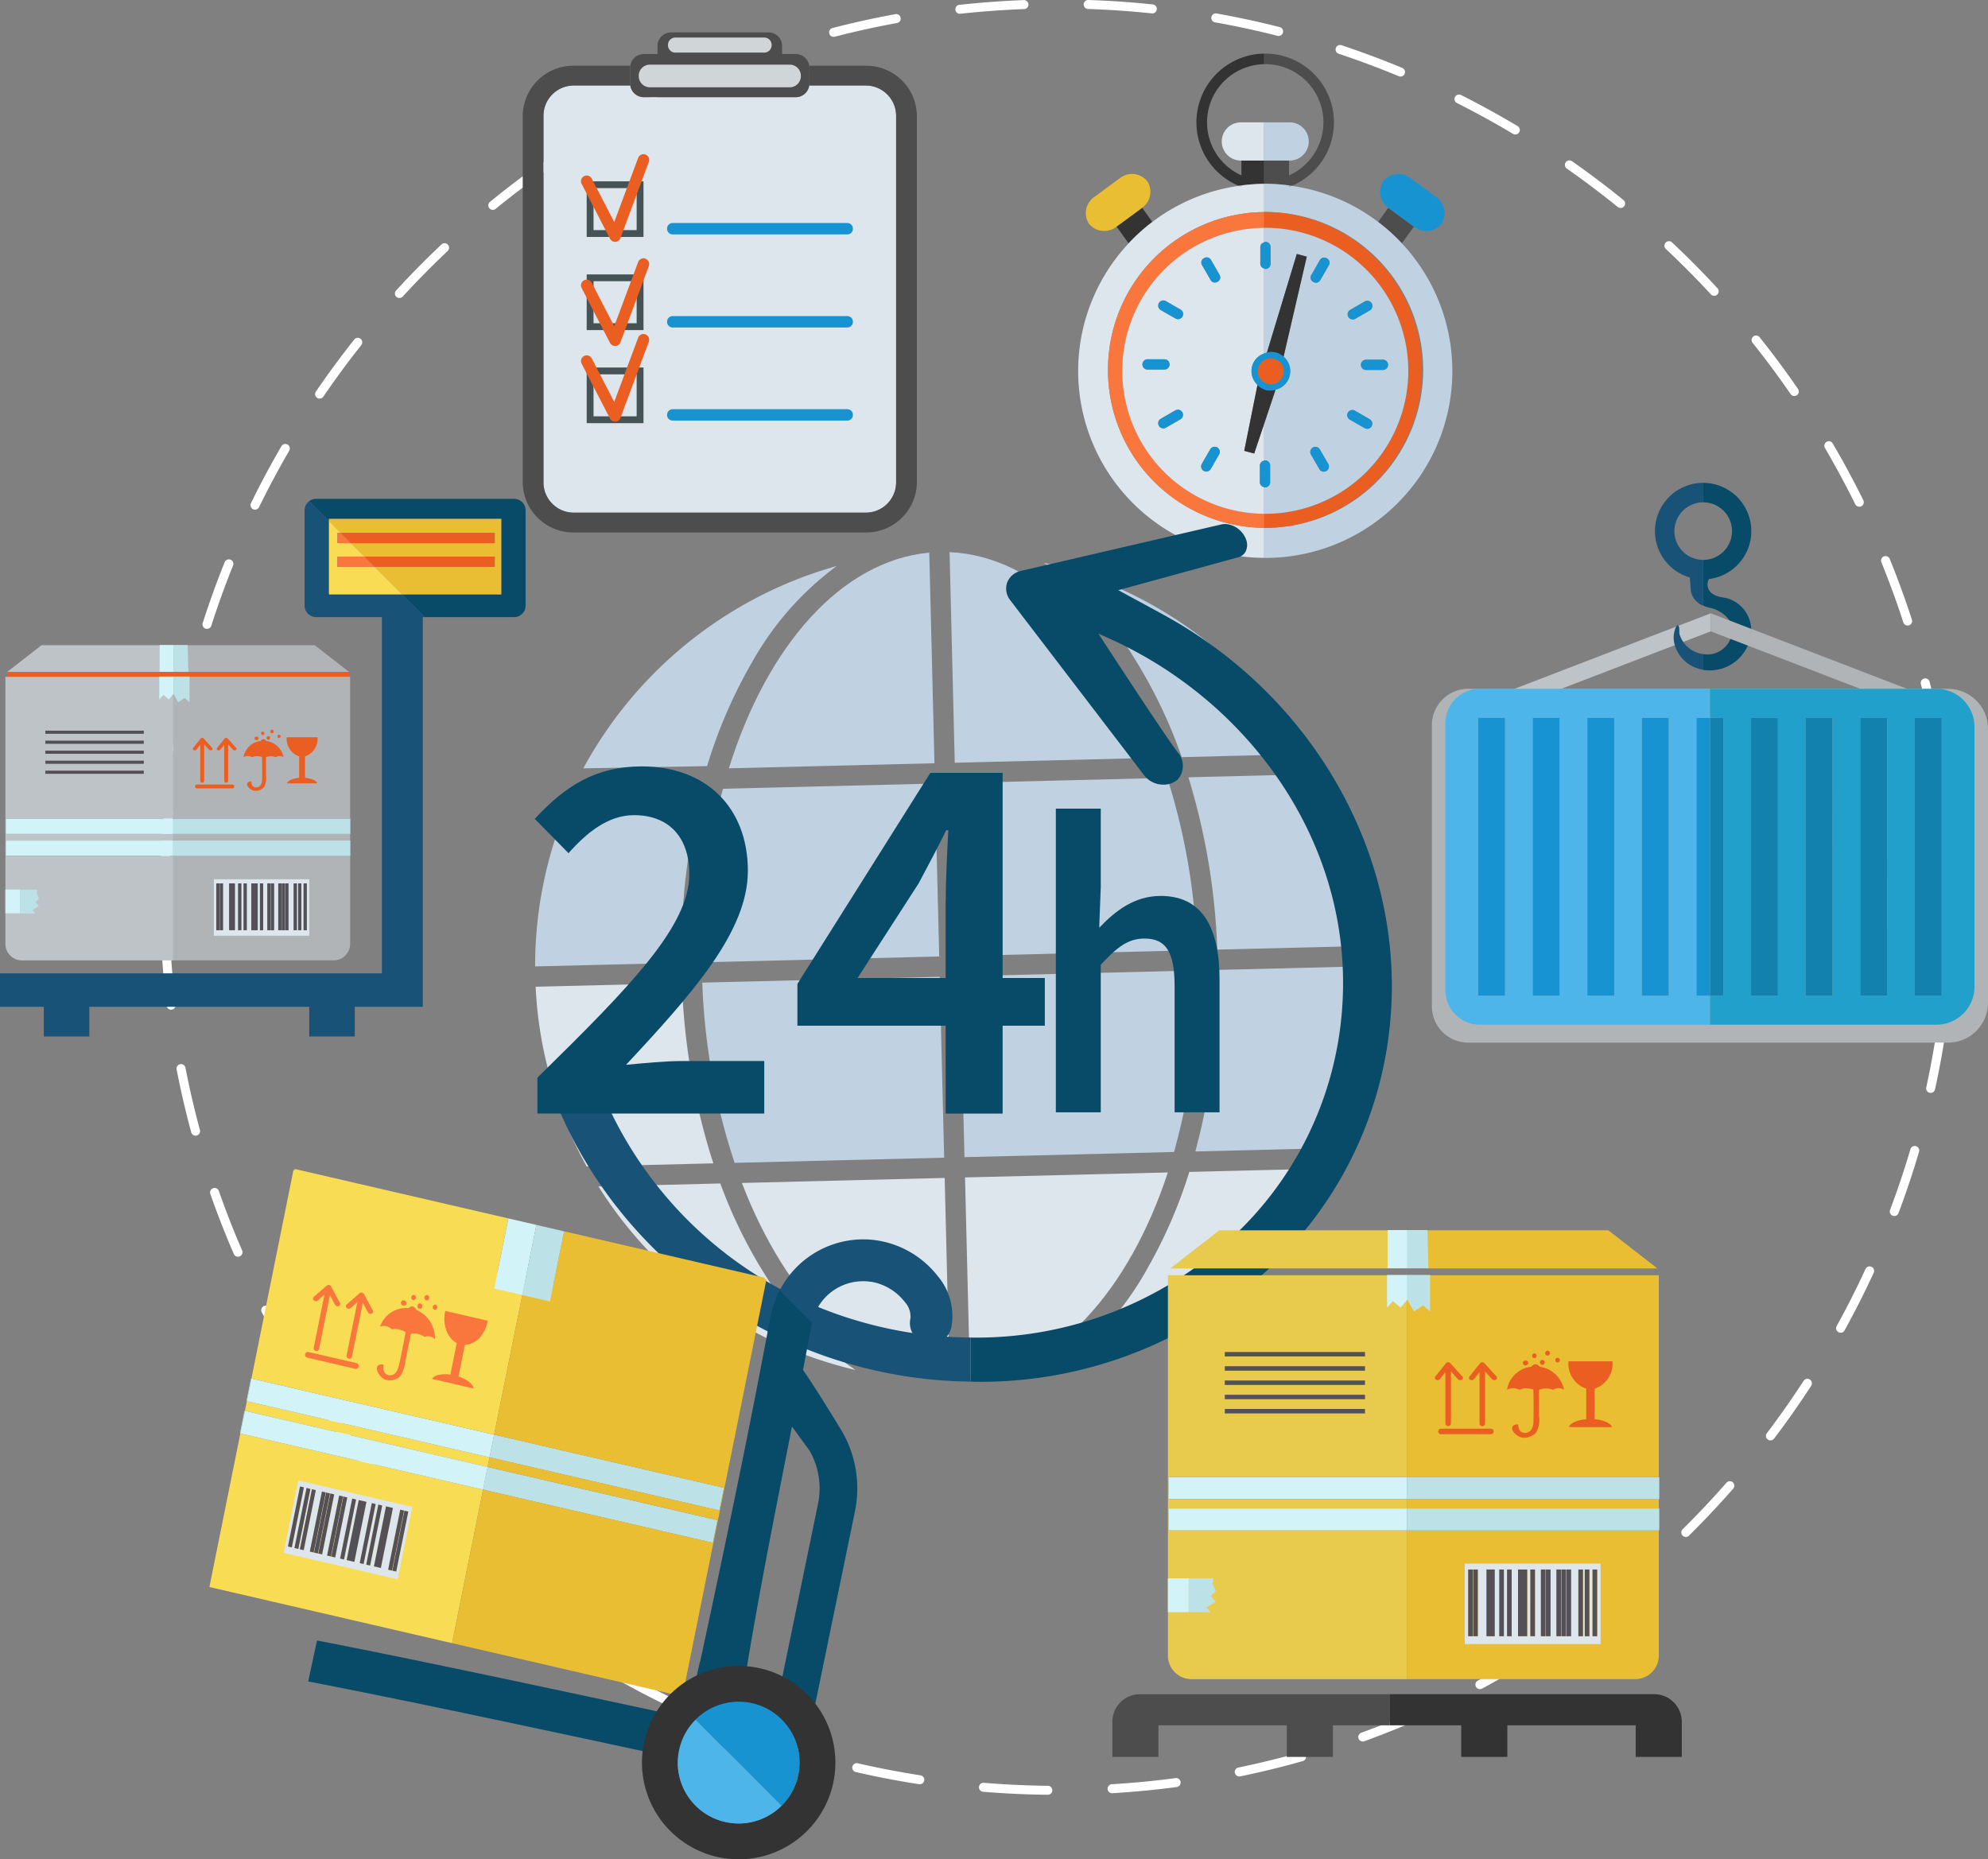 <svg id="Grupo_237818" data-name="Grupo 237818" xmlns="http://www.w3.org/2000/svg" xmlns:xlink="http://www.w3.org/1999/xlink" width="210" height="196.415" viewBox="0 0 210 196.415">
  <rect x="0" y="0" width="210" height="196.415" fill="#808080" stroke="none"/>
  <defs>
    <clipPath id="clip-path">
      <rect id="Rectángulo_34208" data-name="Rectángulo 34208" width="210" height="196.415" fill="none"/>
    </clipPath>
  </defs>
  <g id="Grupo_237817" data-name="Grupo 237817" clip-path="url(#clip-path)">
    <path id="Trazado_147219" data-name="Trazado 147219" d="M106.5,189.606H106.5c-2.268-.024-4.559-.13-6.811-.316a.475.475,0,1,1,.078-.946c2.229.183,4.5.289,6.742.315a.474.474,0,0,1,0,.948m6.783-.165a.475.475,0,0,1-.028-.949c2.247-.135,4.509-.352,6.72-.644a.475.475,0,1,1,.125.941c-2.234.3-4.518.515-6.788.652Zm-20.3-.949a.469.469,0,0,1-.074,0c-2.238-.348-4.492-.78-6.7-1.289a.476.476,0,0,1-.357-.569.483.483,0,0,1,.571-.356c2.182.5,4.412.932,6.629,1.276a.474.474,0,0,1-.072.942m33.74-.827a.475.475,0,0,1-.094-.94c2.185-.45,4.391-.989,6.556-1.6a.476.476,0,0,1,.259.916c-2.187.619-4.416,1.163-6.623,1.618a.6.6,0,0,1-.1.008m-46.956-2.214a.46.46,0,0,1-.139-.02c-2.174-.67-4.344-1.424-6.45-2.246a.476.476,0,0,1,.345-.887c2.084.812,4.232,1.56,6.385,2.223a.475.475,0,0,1-.141.929m60.005-1.48a.475.475,0,0,1-.162-.921c2.1-.761,4.2-1.613,6.25-2.527a.475.475,0,0,1,.388.867c-2.068.925-4.193,1.785-6.314,2.555a.493.493,0,0,1-.162.027m-72.657-3.443a.488.488,0,0,1-.2-.046c-2.044-.972-4.08-2.032-6.054-3.15a.476.476,0,0,1,.469-.828c1.954,1.107,3.97,2.157,5.994,3.119a.476.476,0,0,1-.2.905m85.026-2.088a.476.476,0,0,1-.226-.895c1.976-1.061,3.936-2.207,5.824-3.4a.476.476,0,1,1,.51.8c-1.909,1.209-3.888,2.367-5.885,3.44a.467.467,0,0,1-.223.056m-96.832-4.606a.476.476,0,0,1-.264-.08c-1.887-1.258-3.75-2.6-5.538-3.985a.475.475,0,1,1,.583-.75c1.768,1.371,3.614,2.7,5.483,3.944a.476.476,0,0,1-.264.871M163.6,171.186a.474.474,0,0,1-.284-.855c1.8-1.331,3.579-2.746,5.283-4.205a.474.474,0,1,1,.617.721c-1.72,1.475-3.515,2.9-5.335,4.247a.463.463,0,0,1-.281.092m-119-5.661a.477.477,0,0,1-.317-.121c-1.679-1.509-3.333-3.1-4.911-4.732a.476.476,0,0,1,.684-.662c1.562,1.615,3.2,3.194,4.863,4.685a.476.476,0,0,1-.319.83m129.3-3.156a.475.475,0,0,1-.334-.812c1.593-1.573,3.15-3.227,4.63-4.916a.475.475,0,1,1,.715.626c-1.5,1.706-3.069,3.377-4.678,4.966a.469.469,0,0,1-.333.137m-138.73-6.6a.473.473,0,0,1-.364-.17c-1.459-1.741-2.867-3.553-4.185-5.382a.475.475,0,1,1,.77-.556c1.306,1.812,2.7,3.6,4.144,5.329a.474.474,0,0,1-.06.669.463.463,0,0,1-.305.11m147.672-3.6a.474.474,0,0,1-.378-.761c1.355-1.792,2.663-3.652,3.881-5.528a.475.475,0,0,1,.8.518c-1.233,1.9-2.551,3.774-3.921,5.584a.474.474,0,0,1-.38.187m-155.6-7.389a.474.474,0,0,1-.4-.226c-1.192-1.929-2.327-3.921-3.37-5.923a.474.474,0,0,1,.2-.641.479.479,0,0,1,.641.2c1.034,1.98,2.157,3.954,3.337,5.864a.474.474,0,0,1-.4.723m163-3.987a.473.473,0,0,1-.415-.7c1.087-1.972,2.113-4,3.049-6.03a.475.475,0,1,1,.863.4c-.945,2.049-1.982,4.1-3.079,6.09a.471.471,0,0,1-.417.246M20.961,132.764a.475.475,0,0,1-.437-.285c-.9-2.076-1.735-4.21-2.482-6.345a.475.475,0,0,1,.9-.312c.739,2.11,1.566,4.224,2.457,6.277a.476.476,0,0,1-.247.627.47.47,0,0,1-.188.038m174.96-4.3a.49.49,0,0,1-.167-.031.475.475,0,0,1-.279-.612c.791-2.105,1.513-4.259,2.146-6.4a.475.475,0,1,1,.911.268c-.638,2.165-1.368,4.342-2.166,6.467a.475.475,0,0,1-.445.309M16.481,119.973a.476.476,0,0,1-.459-.349c-.591-2.185-1.11-4.417-1.542-6.643a.474.474,0,0,1,.376-.556.482.482,0,0,1,.557.376c.429,2.2.942,4.412,1.528,6.574a.478.478,0,0,1-.336.584.49.49,0,0,1-.123.015m183.279-4.516a.445.445,0,0,1-.1-.011.474.474,0,0,1-.362-.565c.478-2.191.881-4.427,1.2-6.643a.475.475,0,1,1,.941.135c-.323,2.239-.73,4.5-1.213,6.711a.475.475,0,0,1-.463.373M13.893,106.662a.474.474,0,0,1-.471-.417c-.269-2.245-.463-4.529-.573-6.795a.475.475,0,1,1,.949-.045c.11,2.243.3,4.506.568,6.726a.475.475,0,0,1-.414.528.441.441,0,0,1-.058,0m187.8-4.628h-.035a.475.475,0,0,1-.441-.507c.159-2.23.239-4.5.239-6.746a.476.476,0,0,1,.952,0c0,2.268-.082,4.561-.243,6.813a.474.474,0,0,1-.473.441M13.234,93.117h-.011a.475.475,0,0,1-.465-.484c.05-2.267.183-4.558.393-6.807a.479.479,0,0,1,.518-.429.473.473,0,0,1,.429.516c-.208,2.227-.338,4.494-.389,6.739a.474.474,0,0,1-.475.465m188.66-.368a.477.477,0,0,1-.475-.463c-.058-2.247-.2-4.514-.415-6.738a.479.479,0,0,1,.427-.52.474.474,0,0,1,.519.429c.219,2.245.36,4.534.419,6.8a.475.475,0,0,1-.462.488ZM14.5,79.616a.535.535,0,0,1-.08-.005.476.476,0,0,1-.39-.547c.372-2.234.831-4.482,1.363-6.681a.475.475,0,1,1,.924.223c-.527,2.178-.982,4.4-1.35,6.613a.475.475,0,0,1-.467.4m186.075-.361a.475.475,0,0,1-.469-.4c-.378-2.213-.842-4.437-1.376-6.609a.476.476,0,0,1,.924-.228c.54,2.2,1.007,4.443,1.391,6.678a.477.477,0,0,1-.389.548.425.425,0,0,1-.081.007M17.691,66.435a.455.455,0,0,1-.145-.021.475.475,0,0,1-.308-.6c.69-2.154,1.471-4.317,2.318-6.424a.482.482,0,0,1,.619-.264.476.476,0,0,1,.264.619c-.84,2.087-1.611,4.226-2.295,6.358a.474.474,0,0,1-.453.329m179.641-.349a.475.475,0,0,1-.451-.327c-.692-2.132-1.471-4.265-2.316-6.343a.475.475,0,1,1,.88-.357c.855,2.1,1.642,4.254,2.34,6.406a.473.473,0,0,1-.453.621M22.759,53.841a.463.463,0,0,1-.207-.048.474.474,0,0,1-.219-.636c.993-2.03,2.076-4.055,3.219-6.019a.475.475,0,1,1,.822.478c-1.131,1.946-2.2,3.95-3.186,5.96a.477.477,0,0,1-.429.265m169.467-.309a.475.475,0,0,1-.427-.264c-.99-2.008-2.068-4-3.2-5.94a.474.474,0,1,1,.819-.479c1.147,1.953,2.234,3.971,3.235,6a.476.476,0,0,1-.425.686M29.587,42.111a.473.473,0,0,1-.393-.741c1.276-1.87,2.637-3.718,4.047-5.5a.475.475,0,1,1,.745.591c-1.4,1.76-2.744,3.589-4.006,5.439a.473.473,0,0,1-.393.206m155.778-.269a.48.48,0,0,1-.393-.206c-1.265-1.842-2.618-3.666-4.021-5.421a.475.475,0,0,1,.742-.593c1.416,1.773,2.783,3.616,4.063,5.477a.474.474,0,0,1-.123.66.467.467,0,0,1-.268.084M38.02,31.484a.474.474,0,0,1-.35-.8c1.53-1.67,3.14-3.305,4.788-4.858a.475.475,0,0,1,.652.692c-1.63,1.538-3.224,3.156-4.739,4.808a.474.474,0,0,1-.35.154M176.9,31.249a.47.47,0,0,1-.35-.154c-1.52-1.645-3.119-3.257-4.756-4.793a.475.475,0,0,1,.652-.692c1.651,1.55,3.268,3.178,4.8,4.841a.476.476,0,0,1-.349.8M47.879,22.172a.475.475,0,0,1-.3-.843c1.741-1.424,3.568-2.811,5.429-4.125a.475.475,0,1,1,.547.778c-1.841,1.3-3.65,2.673-5.373,4.083a.479.479,0,0,1-.3.108m119.13-.206a.473.473,0,0,1-.3-.1c-1.739-1.412-3.553-2.779-5.393-4.067a.476.476,0,0,1,.546-.779c1.858,1.3,3.69,2.683,5.447,4.109a.473.473,0,0,1-.3.842m-108.048-7.6a.475.475,0,0,1-.246-.881c1.931-1.163,3.937-2.275,5.961-3.3a.474.474,0,1,1,.43.844c-2,1.021-3.989,2.122-5.9,3.273a.473.473,0,0,1-.246.068m96.929-.171a.48.48,0,0,1-.244-.066c-1.929-1.152-3.921-2.247-5.92-3.253a.474.474,0,0,1-.211-.637.479.479,0,0,1,.637-.212c2.022,1.017,4.032,2.122,5.982,3.286a.475.475,0,0,1,.163.652.47.47,0,0,1-.407.231M71.043,8.227a.475.475,0,0,1-.185-.913c2.089-.879,4.233-1.688,6.37-2.41a.476.476,0,0,1,.3.9c-2.116.714-4.237,1.517-6.3,2.387a.506.506,0,0,1-.184.036m72.724-.139a.44.44,0,0,1-.182-.036c-2.076-.861-4.206-1.658-6.331-2.367a.475.475,0,1,1,.3-.9c2.146.715,4.3,1.52,6.394,2.391a.475.475,0,0,1-.182.913M83.883,3.893a.474.474,0,0,1-.118-.934C85.959,2.39,88.2,1.9,90.423,1.492a.476.476,0,0,1,.171.936c-2.2.4-4.419.889-6.593,1.452a.512.512,0,0,1-.118.013M130.892,3.8a.46.46,0,0,1-.119-.015c-2.166-.552-4.386-1.031-6.6-1.426a.478.478,0,0,1-.385-.552.472.472,0,0,1,.552-.384c2.233.4,4.476.883,6.666,1.441a.475.475,0,0,1-.117.934M97.222,1.456a.474.474,0,0,1-.05-.946c2.246-.244,4.533-.411,6.8-.5a.488.488,0,0,1,.492.458.476.476,0,0,1-.457.492c-2.245.084-4.51.25-6.734.491a.338.338,0,0,1-.052,0m20.322-.037a.33.33,0,0,1-.05,0c-2.218-.234-4.484-.39-6.734-.465a.475.475,0,1,1,.032-.95c2.272.074,4.561.232,6.8.47a.475.475,0,0,1-.049.948" transform="translate(4.177 0)" fill="#fff"/>
    <path id="Trazado_147220" data-name="Trazado 147220" d="M83.059,44.786A32.165,32.165,0,0,1,92.5,54.665a51.745,51.745,0,0,1,5.142,10.663L110.722,65A43.965,43.965,0,0,0,83.059,44.786" transform="translate(27.189 14.66)" fill="#c0d1e1"/>
    <path id="Trazado_147221" data-name="Trazado 147221" d="M95.127,96.469l13.378-.329a43.471,43.471,0,0,0,4.451-19.231L97.5,77.29a69.934,69.934,0,0,1-2.371,19.179" transform="translate(31.139 25.175)" fill="#c0d1e1"/>
    <path id="Trazado_147222" data-name="Trazado 147222" d="M76.4,77.855l.471,19.108,22.137-.546a67.581,67.581,0,0,0,2.473-19.181Z" transform="translate(25.009 25.283)" fill="#c0d1e1"/>
    <path id="Trazado_147223" data-name="Trazado 147223" d="M79.172,43.984c-9.294.86-17.153,9.871-21.164,22.785l21.714-.535-.548-22.25Z" transform="translate(18.988 14.398)" fill="#c0d1e1"/>
    <path id="Trazado_147224" data-name="Trazado 147224" d="M75.569,43.945l.548,22.249,21.715-.536c-4.644-12.7-12.938-21.31-22.264-21.713" transform="translate(24.737 14.385)" fill="#c0d1e1"/>
    <path id="Trazado_147225" data-name="Trazado 147225" d="M97.626,80.152h0l15.457-.38a43.451,43.451,0,0,0-4.946-18.159l-13.56.334a70.432,70.432,0,0,1,3.049,18.2" transform="translate(30.959 20.168)" fill="#c0d1e1"/>
    <path id="Trazado_147226" data-name="Trazado 147226" d="M55.851,81.25l25.081-.619-.451-18.27-22.394.552a68.132,68.132,0,0,0-2.237,18.335Z" transform="translate(18.281 20.414)" fill="#c0d1e1"/>
    <path id="Trazado_147227" data-name="Trazado 147227" d="M101.555,80.109h0a68.1,68.1,0,0,0-3.138-18.2l-22.395.552.45,18.27Z" transform="translate(24.885 20.265)" fill="#c0d1e1"/>
    <path id="Trazado_147228" data-name="Trazado 147228" d="M58.047,81.152A70.563,70.563,0,0,1,60.192,62.82l-13.56.333a43.422,43.422,0,0,0-4.044,18.38l15.461-.381Z" transform="translate(13.94 20.564)" fill="#c0d1e1"/>
    <path id="Trazado_147229" data-name="Trazado 147229" d="M42.627,78.629a43.467,43.467,0,0,0,5.39,18.988l13.381-.33a70.032,70.032,0,0,1-3.312-19.038Z" transform="translate(13.954 25.614)" fill="#dde5ed"/>
    <path id="Trazado_147230" data-name="Trazado 147230" d="M55.89,78.36A67.682,67.682,0,0,0,59.305,97.4l22.136-.546h0l-.471-19.11Z" transform="translate(18.295 25.448)" fill="#c0d1e1"/>
    <path id="Trazado_147231" data-name="Trazado 147231" d="M80.99,115.163h0l-.527-21.41h0l-21.421.53c4.693,12.241,12.825,20.489,21.949,20.88" transform="translate(19.327 30.689)" fill="#dde5ed"/>
    <path id="Trazado_147232" data-name="Trazado 147232" d="M74.784,113.9a32.2,32.2,0,0,1-9.444-9.881A50.8,50.8,0,0,1,60.5,94.193l-12.874.319A43.967,43.967,0,0,0,74.784,113.9" transform="translate(15.591 30.833)" fill="#dde5ed"/>
    <path id="Trazado_147233" data-name="Trazado 147233" d="M98.22,93.316,76.8,93.843l.527,21.41c9.094-.84,16.808-9.479,20.9-21.937" transform="translate(25.139 30.546)" fill="#dde5ed"/>
    <path id="Trazado_147234" data-name="Trazado 147234" d="M84.632,113.741A43.96,43.96,0,0,0,110.8,93.034l-12.874.319a50.907,50.907,0,0,1-4.347,10.055,32.165,32.165,0,0,1-8.946,10.333" transform="translate(27.704 30.454)" fill="#dde5ed"/>
    <path id="Trazado_147235" data-name="Trazado 147235" d="M73.2,45.046A32.175,32.175,0,0,0,64.186,55.32,51.633,51.633,0,0,0,59.5,66.191l-13.078.234A43.964,43.964,0,0,1,73.2,45.046" transform="translate(15.196 14.745)" fill="#c0d1e1"/>
    <path id="Trazado_147236" data-name="Trazado 147236" d="M141.587,48.813,119.533,57.3l.637,1.655,21.417-8.236Z" transform="translate(39.128 15.978)" fill="#bdc3c7"/>
    <path id="Trazado_147237" data-name="Trazado 147237" d="M133.806,50.671c-.029-.17.041-.81-.154-.9-.165-.073-.3.406-.342.524a2.675,2.675,0,0,0-.005,1.525,3.762,3.762,0,0,0,.656,1.282,3.59,3.59,0,0,0,1.353,1.061,3.931,3.931,0,0,0,1.006.309V52.81a2.987,2.987,0,0,1-2.513-2.138" transform="translate(43.6 16.29)" fill="#185377"/>
    <path id="Trazado_147238" data-name="Trazado 147238" d="M133.764,43.53a3.041,3.041,0,0,1,3.041-3.041v-2.06a5.1,5.1,0,0,0-1.411,10c.028.419.073.859.086,1.24A2.011,2.011,0,0,0,136.8,51.4V46.571a3.041,3.041,0,0,1-3.041-3.041" transform="translate(43.112 12.579)" fill="#185377"/>
    <path id="Trazado_147239" data-name="Trazado 147239" d="M138.351,50.718c-.548-.222-1.163-.151-1.684-.487a1.186,1.186,0,0,1-.519-1.639,5.1,5.1,0,0,0-.6-10.162v2.06a3.041,3.041,0,0,1,0,6.082V51.4a3.386,3.386,0,0,0,.709.23c1.041.218,2.307,1.1,2.364,2.214a2.653,2.653,0,0,1-2.318,2.7,2.787,2.787,0,0,1-.755-.021v1.664a3.919,3.919,0,0,0,.924.052,4.388,4.388,0,0,0,4.147-4.19,3.529,3.529,0,0,0-2.267-3.329" transform="translate(44.37 12.579)" fill="#074b68"/>
    <path id="Trazado_147240" data-name="Trazado 147240" d="M136.148,48.813,158.2,57.3l-.636,1.655-21.417-8.236Z" transform="translate(44.567 15.978)" fill="#b0b4b7"/>
    <path id="Trazado_147241" data-name="Trazado 147241" d="M168.479,54.825h-50.7a3.827,3.827,0,0,0-3.823,3.831V88.371a3.827,3.827,0,0,0,3.823,3.831h50.7a4.225,4.225,0,0,0,4.221-4.228V59.054a4.226,4.226,0,0,0-4.221-4.229" transform="translate(37.301 17.946)" fill="#b0b4b7"/>
    <path id="Trazado_147242" data-name="Trazado 147242" d="M141.556,87.24V57.892h1.418V54.825H118.667a3.635,3.635,0,0,0-3.637,3.636V86.672a3.635,3.635,0,0,0,3.637,3.636h24.306V87.24Zm-20.229,0h-2.835V57.894h2.835Zm5.766,0h-2.835V57.894h2.835Zm5.766,0h-2.835V57.894h2.835Zm5.766,0H135.79V57.894h2.835Z" transform="translate(37.654 17.946)" fill="#4db5ea"/>
    <path id="Trazado_147243" data-name="Trazado 147243" d="M160.009,54.825H136.082v3.067H137.5V87.24h-1.416v3.067h23.927a4.015,4.015,0,0,0,4.015-4.015V58.84a4.015,4.015,0,0,0-4.015-4.015M143.264,87.24h-2.835V57.894h2.835Zm5.766,0H146.2V57.894h2.835Zm5.766,0h-2.835V57.894H154.8Zm5.766,0h-2.835V57.894h2.835Z" transform="translate(44.545 17.946)" fill="#21a0cc"/>
    <rect id="Rectángulo_34139" data-name="Rectángulo 34139" width="2.835" height="29.346" transform="translate(156.146 75.84)" fill="#1893d1"/>
    <rect id="Rectángulo_34140" data-name="Rectángulo 34140" width="2.835" height="29.346" transform="translate(161.912 75.84)" fill="#1893d1"/>
    <rect id="Rectángulo_34141" data-name="Rectángulo 34141" width="2.835" height="29.346" transform="translate(167.678 75.84)" fill="#1893d1"/>
    <rect id="Rectángulo_34142" data-name="Rectángulo 34142" width="2.835" height="29.346" transform="translate(173.442 75.84)" fill="#1893d1"/>
    <rect id="Rectángulo_34143" data-name="Rectángulo 34143" width="1.418" height="29.346" transform="translate(180.626 75.839)" fill="#1281ad"/>
    <rect id="Rectángulo_34144" data-name="Rectángulo 34144" width="1.418" height="29.346" transform="translate(179.21 75.84)" fill="#1893d1"/>
    <rect id="Rectángulo_34145" data-name="Rectángulo 34145" width="2.835" height="29.346" transform="translate(184.974 75.84)" fill="#1281ad"/>
    <rect id="Rectángulo_34146" data-name="Rectángulo 34146" width="2.835" height="29.346" transform="translate(190.74 75.84)" fill="#1281ad"/>
    <rect id="Rectángulo_34147" data-name="Rectángulo 34147" width="2.835" height="29.346" transform="translate(196.506 75.84)" fill="#1281ad"/>
    <rect id="Rectángulo_34148" data-name="Rectángulo 34148" width="2.835" height="29.346" transform="translate(202.272 75.84)" fill="#1281ad"/>
    <path id="Trazado_147244" data-name="Trazado 147244" d="M91.562,16.535c-.02.016-.035.033-.056.048L88.86,18.527l1.27,1.767a19.872,19.872,0,0,1,2.506-2.262Z" transform="translate(29.088 5.413)" fill="#333"/>
    <path id="Trazado_147245" data-name="Trazado 147245" d="M92.367,17.413A2.062,2.062,0,0,0,92.9,14.6a2.075,2.075,0,0,0-2.9-.3l-2.659,1.953a2.075,2.075,0,0,0-.587,2.859,2.076,2.076,0,0,0,2.9.3l.011-.008,2.647-1.945c.021-.015.036-.032.056-.048" transform="translate(28.283 4.535)" fill="#eabe32"/>
    <path id="Trazado_147246" data-name="Trazado 147246" d="M113.453,18.527l-2.647-1.945c-.02-.015-.036-.032-.054-.048l-1.075,1.5a19.975,19.975,0,0,1,2.507,2.262Z" transform="translate(35.902 5.413)" fill="#4d4d4d"/>
    <path id="Trazado_147247" data-name="Trazado 147247" d="M113.4,19.405l.012.008a2.074,2.074,0,0,0,2.9-.3,2.075,2.075,0,0,0-.587-2.859L113.074,14.3a2.074,2.074,0,0,0-2.9.3,2.063,2.063,0,0,0,.532,2.81c.019.016.035.033.054.048Z" transform="translate(35.95 4.535)" fill="#1893d1"/>
    <path id="Trazado_147248" data-name="Trazado 147248" d="M100.719,5.382a6.144,6.144,0,0,1,2.518,11.75V15.567H100.6v2.456c.038,0,.076,0,.115,0a19.916,19.916,0,0,1,2.518.177c.092.012.182.029.272.042a7.266,7.266,0,0,0-2.79-13.974c-.04,0-.077.005-.115.005V5.387c.038,0,.076-.005.115-.005" transform="translate(32.932 1.395)" fill="#4d4d4d"/>
    <path id="Trazado_147249" data-name="Trazado 147249" d="M102.367,18.021V15.565h-2.4V17.13a6.142,6.142,0,0,1,2.4-11.746V4.267a7.262,7.262,0,0,0-2.675,13.968c.092-.013.181-.029.272-.041a20.183,20.183,0,0,1,2.4-.173" transform="translate(31.168 1.397)" fill="#333"/>
    <path id="Trazado_147250" data-name="Trazado 147250" d="M99.249,9.738a2.018,2.018,0,1,0,0,4.036h2.46V9.738Z" transform="translate(31.827 3.188)" fill="#dde5ed"/>
    <path id="Trazado_147251" data-name="Trazado 147251" d="M103.3,13.774a2.018,2.018,0,1,0,0-4.036H100.6v4.036H103.3Z" transform="translate(32.932 3.188)" fill="#c0d1e1"/>
    <path id="Trazado_147252" data-name="Trazado 147252" d="M98.861,14.759c-.092.012-.181.028-.272.041.089.038.182.066.272.1Z" transform="translate(32.272 4.831)" fill="#c7d3d6"/>
    <path id="Trazado_147253" data-name="Trazado 147253" d="M102.589,14.9c.09-.033.183-.062.272-.1-.092-.013-.181-.031-.272-.042Z" transform="translate(33.582 4.831)" fill="#a2b8bd"/>
    <path id="Trazado_147254" data-name="Trazado 147254" d="M115.154,20.919a19.974,19.974,0,0,0-2.507-2.262,19.626,19.626,0,0,0-9.137-3.812c-.089.037-.181.066-.272.1V14.8a19.915,19.915,0,0,0-2.518-.178c-.04,0-.077.005-.115.005v2.984c.037,0,.076-.005.114-.005a16.686,16.686,0,0,1,0,33.372c-.038,0-.077,0-.114,0v3.17c.038,0,.076.005.115.005a19.742,19.742,0,0,0,14.435-33.234" transform="translate(32.932 4.788)" fill="#c0d1e1"/>
    <path id="Trazado_147255" data-name="Trazado 147255" d="M88.957,34.295a16.644,16.644,0,0,1,16.492-16.681V14.629a20.183,20.183,0,0,0-2.4.173v.142c-.09-.035-.182-.062-.271-.1a19.637,19.637,0,0,0-9.139,3.812,19.954,19.954,0,0,0-2.506,2.262,19.739,19.739,0,0,0,14.318,33.229V50.976A16.644,16.644,0,0,1,88.957,34.295" transform="translate(28.087 4.789)" fill="#dde5ed"/>
    <path id="Trazado_147256" data-name="Trazado 147256" d="M88.179,33.559a16.644,16.644,0,0,0,16.492,16.681V48.758a15.107,15.107,0,0,1,0-30.213V16.878A16.644,16.644,0,0,0,88.179,33.559" transform="translate(28.865 5.525)" fill="#f9773d"/>
    <path id="Trazado_147257" data-name="Trazado 147257" d="M100.719,18.541a15.112,15.112,0,0,1,0,30.224c-.04,0-.077-.005-.115-.005v1.481c.037,0,.076.005.114.005a16.687,16.687,0,0,0,0-33.373c-.038,0-.077.005-.114.005v1.668c.038,0,.076-.005.115-.005" transform="translate(32.932 5.523)" fill="#ea5f21"/>
    <path id="Trazado_147258" data-name="Trazado 147258" d="M115.831,33.242A15.112,15.112,0,0,0,100.719,18.13c-.04,0-.077.005-.115.005v1.536c.049-.016.085-.058.139-.058a.543.543,0,0,1,.54.54v1.784a.543.543,0,0,1-.54.542c-.054,0-.09-.042-.139-.058v8.99a1.9,1.9,0,0,1,.3-.1L104.054,20.9l1.053.281-2.456,10.595a1.994,1.994,0,0,1-.84,3.456l-1.207,3.6v3.9c.033-.008.057-.038.093-.038a.541.541,0,0,1,.54.54v1.784a.542.542,0,0,1-.54.54c-.036,0-.06-.032-.093-.038v2.826c.038,0,.076,0,.115,0a15.11,15.11,0,0,0,15.112-15.11m-2.138-.632a.542.542,0,0,1-.54.54h-1.784a.54.54,0,0,1,0-1.08h1.784a.542.542,0,0,1,.54.54m-4.01-5.8,1.545-.892a.541.541,0,1,1,.54.937l-1.545.892a.541.541,0,0,1-.54-.937m-.22,10.848a.544.544,0,0,1,.739-.2l1.544.892a.541.541,0,1,1-.542.936l-1.545-.892a.539.539,0,0,1-.2-.737M105.58,23.133l.923-1.6a.512.512,0,0,1,.7-.186l.053.031a.512.512,0,0,1,.187.7l-.923,1.6a.511.511,0,0,1-.7.186l-.054-.031a.511.511,0,0,1-.186-.7m.174,18.219a.542.542,0,0,1,.738.2l.893,1.546a.541.541,0,0,1-.937.54l-.892-1.544a.544.544,0,0,1,.2-.741" transform="translate(32.932 5.935)" fill="#c0d1e1"/>
    <path id="Trazado_147259" data-name="Trazado 147259" d="M103.855,45.019V43.237a.523.523,0,0,1,.447-.5v-3.9l-1.051,3.14-1.053-.281,1.4-6.971a1.968,1.968,0,0,1,.7-3.312V22.42a.519.519,0,0,1-.4-.483V20.153a.518.518,0,0,1,.4-.482V18.134a15.107,15.107,0,0,0,0,30.213V45.521a.524.524,0,0,1-.447-.5M91.444,32.564h0a.544.544,0,0,1,.542-.542h1.783a.541.541,0,1,1,0,1.082H91.984a.542.542,0,0,1-.54-.54m4.01,5.8-1.545.892a.541.541,0,0,1-.54-.937l1.545-.892a.541.541,0,0,1,.54.937m.222-10.847a.543.543,0,0,1-.739.2l-1.545-.891a.541.541,0,1,1,.542-.937l1.545.892a.543.543,0,0,1,.2.739m3.867,14.556-.892,1.545a.541.541,0,0,1-.937-.542l.892-1.545a.541.541,0,1,1,.937.542m-.131-18.263-.054.031a.51.51,0,0,1-.7-.187l-.923-1.6a.511.511,0,0,1,.186-.7l.053-.031a.512.512,0,0,1,.7.186l.924,1.6a.513.513,0,0,1-.187.7" transform="translate(29.234 5.936)" fill="#dde5ed"/>
    <path id="Trazado_147260" data-name="Trazado 147260" d="M101.763,30.632a2,2,0,0,1,.815.462l2.456-10.6-1.053-.281-3.154,10.409a1.993,1.993,0,0,1,.936.007" transform="translate(33.005 6.618)" fill="#333"/>
    <path id="Trazado_147261" data-name="Trazado 147261" d="M101.3,31.166a1.991,1.991,0,0,1-.879-.535l-1.4,6.971,1.053.281,1.051-3.14,1.207-3.6a1.992,1.992,0,0,1-1.027.027" transform="translate(32.413 10.027)" fill="#333"/>
    <path id="Trazado_147262" data-name="Trazado 147262" d="M99.666,29.522a2.016,2.016,0,0,0,.567,1.964,1.818,1.818,0,0,0,1.906.508,2.014,2.014,0,0,0-.911-3.924,1.971,1.971,0,0,0-.3.1,2,2,0,0,0-1.265,1.347m.658.177a1.359,1.359,0,1,1,.962,1.664,1.359,1.359,0,0,1-.962-1.664" transform="translate(32.603 9.172)" fill="#1893d1"/>
    <path id="Trazado_147263" data-name="Trazado 147263" d="M101.12,31.2a1.36,1.36,0,1,0-.964-1.663,1.358,1.358,0,0,0,.964,1.663" transform="translate(32.77 9.337)" fill="#ea5f21"/>
    <path id="Trazado_147264" data-name="Trazado 147264" d="M100.3,19.788v1.784a.518.518,0,0,0,.4.483c.049.016.085.058.139.058a.544.544,0,0,0,.54-.542V19.788a.542.542,0,0,0-.54-.54c-.054,0-.09.042-.139.058a.516.516,0,0,0-.4.482" transform="translate(32.833 6.301)" fill="#1893d1"/>
    <path id="Trazado_147265" data-name="Trazado 147265" d="M96.612,20.74a.513.513,0,0,0-.7-.187l-.053.032a.511.511,0,0,0-.187.7l.922,1.6a.512.512,0,0,0,.7.188l.054-.031a.514.514,0,0,0,.186-.7Z" transform="translate(31.296 6.706)" fill="#1893d1"/>
    <path id="Trazado_147266" data-name="Trazado 147266" d="M92.992,23.989a.541.541,0,1,0-.542.936L94,25.817a.541.541,0,0,0,.542-.936Z" transform="translate(30.175 7.829)" fill="#1893d1"/>
    <path id="Trazado_147267" data-name="Trazado 147267" d="M93.783,29.137a.542.542,0,0,0-.54-.54H91.459a.54.54,0,1,0,0,1.08h1.784a.541.541,0,0,0,.54-.54" transform="translate(29.761 9.361)" fill="#1893d1"/>
    <path id="Trazado_147268" data-name="Trazado 147268" d="M93.978,32.683l-1.545.893a.541.541,0,0,0,.54.937l1.545-.893a.541.541,0,1,0-.54-.937" transform="translate(30.169 10.675)" fill="#1893d1"/>
    <path id="Trazado_147269" data-name="Trazado 147269" d="M97.289,35.627a.544.544,0,0,0-.739.2l-.892,1.545a.542.542,0,0,0,.937.543l.892-1.545a.543.543,0,0,0-.2-.739" transform="translate(31.289 11.639)" fill="#1893d1"/>
    <path id="Trazado_147270" data-name="Trazado 147270" d="M100.267,37.178v1.784a.526.526,0,0,0,.447.5c.035.007.057.038.094.038a.542.542,0,0,0,.54-.54V37.178a.541.541,0,0,0-.54-.54c-.037,0-.06.031-.094.038a.524.524,0,0,0-.447.5" transform="translate(32.822 11.993)" fill="#1893d1"/>
    <path id="Trazado_147271" data-name="Trazado 147271" d="M105.245,37.927a.541.541,0,0,0,.937-.54l-.893-1.545a.541.541,0,1,0-.936.542Z" transform="translate(34.135 11.644)" fill="#1893d1"/>
    <path id="Trazado_147272" data-name="Trazado 147272" d="M109.039,34.541a.541.541,0,1,0,.542-.936l-1.545-.892a.541.541,0,1,0-.542.936Z" transform="translate(35.099 10.685)" fill="#1893d1"/>
    <path id="Trazado_147273" data-name="Trazado 147273" d="M108.307,29.172a.542.542,0,0,0,.54.542h1.784a.541.541,0,1,0,0-1.082h-1.784a.541.541,0,0,0-.54.54" transform="translate(35.453 9.372)" fill="#1893d1"/>
    <path id="Trazado_147274" data-name="Trazado 147274" d="M108.052,25.847l1.545-.892a.541.541,0,0,0-.54-.937l-1.545.892a.541.541,0,0,0,.54.937" transform="translate(35.105 7.838)" fill="#1893d1"/>
    <path id="Trazado_147275" data-name="Trazado 147275" d="M104.611,23.083a.51.51,0,0,0,.7-.187l.924-1.6a.511.511,0,0,0-.187-.7l-.053-.032a.514.514,0,0,0-.7.187l-.923,1.6a.511.511,0,0,0,.186.7Z" transform="translate(34.143 6.712)" fill="#1893d1"/>
    <path id="Trazado_147276" data-name="Trazado 147276" d="M84.726,113.012a43.15,43.15,0,0,1-8.016-1.491A42.074,42.074,0,0,1,49.47,87.607l-5.888-1.686c4.749,14.171,16.917,25.75,31.911,30.047a48.587,48.587,0,0,0,9.08,1.687c1.233.11,2.475.163,3.706.181v-4.659c-1.18-.008-2.373-.06-3.553-.165" transform="translate(14.266 28.125)" fill="#185377"/>
    <path id="Trazado_147277" data-name="Trazado 147277" d="M97.544,51.252l-4.7-2.558,12.61-3.46a1.237,1.237,0,0,0,.838-.621,1.6,1.6,0,0,0,.037-1.3,2.516,2.516,0,0,0-1.906-1.577,1.839,1.839,0,0,0-.317-.027,1.672,1.672,0,0,0-.368.038l-21.134,4.9A2.021,2.021,0,0,0,81.1,47.892a1.969,1.969,0,0,0,.331,1.869l14.14,18.49a2.545,2.545,0,0,0,1.634.957,2.861,2.861,0,0,0,.462.032,2.351,2.351,0,0,0,1.411-.5,2.187,2.187,0,0,0,.012-2.956C97.5,63.7,90.747,53.293,90.747,53.293q.579.253,1.155.515c14.822,6.677,25.611,21.61,24.62,38.529a36.523,36.523,0,0,1-13.554,26.381,39.687,39.687,0,0,1-25.436,8.937c-.092,0-.185,0-.276-.005v4.658c.214,0,.431.015.644.015a44.71,44.71,0,0,0,28.667-10.053,40.65,40.65,0,0,0,15.1-29.352c.986-16.8-8.482-33.15-24.122-41.665" transform="translate(25.289 13.654)" fill="#074b68"/>
    <path id="Trazado_147278" data-name="Trazado 147278" d="M52.2,92.522C59.218,85,65.069,78.431,65.069,72.035c0-6.678-4.4-11.037-11.2-11.037-4.847,0-8.08,2.039-11.31,5.547l3.565,3.622c1.9-2.152,4.18-4.018,6.91-4.018,3.788,0,5.85,2.434,5.85,6.224,0,5.49-6.184,11.828-16.046,21.507v3.792H66.8V92.125H58.1c-1.728,0-4.068.226-5.907.4" transform="translate(13.931 19.967)" fill="#074b68"/>
    <path id="Trazado_147279" data-name="Trazado 147279" d="M85.137,61.511H77.5l-14.041,22.3v4.415H79.119v9.282h6.018V88.224h4.457V83.186H85.137ZM79.119,75.037v8.15H69.813l6.464-10.017c1-1.923,2.006-3.735,2.9-5.6H79.4c-.11,2.093-.277,5.377-.277,7.47" transform="translate(20.774 20.135)" fill="#074b68"/>
    <path id="Trazado_147280" data-name="Trazado 147280" d="M95.088,73.584c-2.766,0-4.789,1.59-6.48,3.362l.165-4.318V64.359H84.027V96.441h4.745V80.855c1.691-1.818,2.847-2.771,4.622-2.771,2.231,0,3.179,1.363,3.179,5.041V96.441h4.747v-14c0-5.635-1.9-8.861-6.232-8.861" transform="translate(27.506 21.067)" fill="#074b68"/>
    <path id="Trazado_147281" data-name="Trazado 147281" d="M77.221,6.807h-5.9a1.438,1.438,0,0,1-1.443,1.232H53.868a1.438,1.438,0,0,1-1.443-1.232h-5.9a3.2,3.2,0,0,0-3.272,3.125V48.807a3.2,3.2,0,0,0,3.272,3.123h30.7a3.206,3.206,0,0,0,3.28-3.123V9.932a3.207,3.207,0,0,0-3.28-3.125" transform="translate(14.158 2.228)" fill="#dde5ed"/>
    <path id="Trazado_147282" data-name="Trazado 147282" d="M77.762,5.231h-5.9a1.269,1.269,0,0,1,.016.159V7.16a1.116,1.116,0,0,1-.017.163h5.9a3.208,3.208,0,0,1,3.28,3.126V49.323a3.205,3.205,0,0,1-3.28,3.123h-30.7a3.2,3.2,0,0,1-3.272-3.123V10.449a3.2,3.2,0,0,1,3.272-3.126h5.9a1.335,1.335,0,0,1-.017-.163V5.39a1.579,1.579,0,0,1,.016-.159h-5.9A5.347,5.347,0,0,0,41.6,10.449V49.323a5.345,5.345,0,0,0,5.465,5.215h30.7a5.351,5.351,0,0,0,5.471-5.215V10.449a5.353,5.353,0,0,0-5.471-5.218" transform="translate(13.618 1.712)" fill="#4d4d4d"/>
    <path id="Trazado_147283" data-name="Trazado 147283" d="M67.622,4.862H66.2V3.978a1.433,1.433,0,0,0-1.46-1.4H54.5a1.434,1.434,0,0,0-1.461,1.4v.884H51.61A1.437,1.437,0,0,0,50.167,6.1a1.27,1.27,0,0,0-.017.159V8.026a1.334,1.334,0,0,0,.017.163A1.44,1.44,0,0,0,51.61,9.421H67.622A1.439,1.439,0,0,0,69.065,8.19a1.119,1.119,0,0,0,.019-.163V6.257a1.27,1.27,0,0,0-.017-.159,1.439,1.439,0,0,0-1.444-1.236" transform="translate(16.416 0.846)" fill="#4d4d4d"/>
    <path id="Trazado_147284" data-name="Trazado 147284" d="M66.791,5.146H52a1.17,1.17,0,0,0-1.165,1.167v.058A1.17,1.17,0,0,0,52,7.537H66.791a1.17,1.17,0,0,0,1.165-1.165V6.313a1.17,1.17,0,0,0-1.165-1.167" transform="translate(16.64 1.684)" fill="#d0d5d8"/>
    <path id="Trazado_147285" data-name="Trazado 147285" d="M63.332,2.988H53.937a.781.781,0,0,0-.778.778V3.8a.782.782,0,0,0,.778.779h9.395A.782.782,0,0,0,64.11,3.8V3.766a.781.781,0,0,0-.778-.778" transform="translate(17.401 0.978)" fill="#d0d5d8"/>
    <path id="Trazado_147286" data-name="Trazado 147286" d="M72.131,17.749H53.676a.589.589,0,0,0-.588.587v.031a.589.589,0,0,0,.588.587H72.131a.589.589,0,0,0,.587-.587v-.031a.589.589,0,0,0-.587-.587" transform="translate(17.378 5.81)" fill="#1893d1"/>
    <path id="Trazado_147287" data-name="Trazado 147287" d="M46.691,20.31h6V14.431h-6Zm.722-5.157h4.555v4.435H47.413Z" transform="translate(15.284 4.724)" fill="#455256"/>
    <path id="Trazado_147288" data-name="Trazado 147288" d="M72.131,25.158H53.676a.589.589,0,0,0-.588.587v.031a.589.589,0,0,0,.588.587H72.131a.589.589,0,0,0,.587-.587v-.031a.589.589,0,0,0-.587-.587" transform="translate(17.378 8.235)" fill="#1893d1"/>
    <path id="Trazado_147289" data-name="Trazado 147289" d="M46.691,27.72h6V21.84h-6Zm.722-5.158h4.555V27H47.413Z" transform="translate(15.284 7.149)" fill="#455256"/>
    <path id="Trazado_147290" data-name="Trazado 147290" d="M72.131,32.568H53.676a.589.589,0,0,0-.588.587v.029a.589.589,0,0,0,.588.588H72.131a.589.589,0,0,0,.587-.588v-.029a.589.589,0,0,0-.587-.587" transform="translate(17.378 10.661)" fill="#1893d1"/>
    <path id="Trazado_147291" data-name="Trazado 147291" d="M46.691,35.129h6V29.25h-6Zm.722-5.157h4.555v4.435H47.413Z" transform="translate(15.284 9.575)" fill="#455256"/>
    <path id="Trazado_147292" data-name="Trazado 147292" d="M53.049,26.622a.6.6,0,0,0-.774.354l-2.526,6.779-2.375-4.59a.6.6,0,0,0-1.07.554l3,5.8a.6.6,0,0,0,.535.327h.036a.6.6,0,0,0,.528-.39l3-8.052a.6.6,0,0,0-.354-.775" transform="translate(15.135 8.702)" fill="#ea5f21"/>
    <path id="Trazado_147293" data-name="Trazado 147293" d="M53.049,20.6a.6.6,0,0,0-.774.354l-2.526,6.777-2.375-4.589a.6.6,0,0,0-1.07.554l3,5.8a.6.6,0,0,0,.535.325h.036a.6.6,0,0,0,.528-.39l3-8.052a.6.6,0,0,0-.354-.774" transform="translate(15.135 6.729)" fill="#ea5f21"/>
    <path id="Trazado_147294" data-name="Trazado 147294" d="M53.049,12.309a.6.6,0,0,0-.774.356l-2.526,6.777-2.375-4.59a.6.6,0,0,0-1.07.554l3,5.8a.6.6,0,0,0,.535.325h.036a.6.6,0,0,0,.528-.39l3-8.052a.6.6,0,0,0-.354-.775" transform="translate(15.135 4.017)" fill="#ea5f21"/>
    <path id="Trazado_147295" data-name="Trazado 147295" d="M13.787,79.158H30.724a1.75,1.75,0,0,0,1.751-1.749V68.124H13.787Z" transform="translate(4.513 22.3)" fill="#b0b4b7"/>
    <rect id="Rectángulo_34149" data-name="Rectángulo 34149" width="18.688" height="0.692" transform="translate(18.3 88.105)" fill="#b0b4b7"/>
    <rect id="Rectángulo_34150" data-name="Rectángulo 34150" width="0.033" height="1.629" transform="translate(36.988 88.796)" fill="#bce2e8"/>
    <rect id="Rectángulo_34151" data-name="Rectángulo 34151" width="17.695" height="1.629" transform="translate(0.605 88.795)" fill="#d2f3f8"/>
    <rect id="Rectángulo_34152" data-name="Rectángulo 34152" width="18.688" height="1.629" transform="translate(18.3 88.795)" fill="#bce2e8"/>
    <rect id="Rectángulo_34153" data-name="Rectángulo 34153" width="0.033" height="1.63" transform="translate(36.988 86.475)" fill="#bce2e8"/>
    <rect id="Rectángulo_34154" data-name="Rectángulo 34154" width="18.688" height="1.63" transform="translate(18.3 86.474)" fill="#bce2e8"/>
    <rect id="Rectángulo_34155" data-name="Rectángulo 34155" width="17.695" height="1.63" transform="translate(0.605 86.474)" fill="#d2f3f8"/>
    <path id="Trazado_147296" data-name="Trazado 147296" d="M.521,53.794l.05.089H.581Z" transform="translate(0.171 17.609)" fill="#58a39a"/>
    <path id="Trazado_147297" data-name="Trazado 147297" d="M27.79,53.884l.05-.089-.06.089Z" transform="translate(9.094 17.609)" fill="#4a938a"/>
    <rect id="Rectángulo_34156" data-name="Rectángulo 34156" width="18.685" height="14.982" transform="translate(18.301 71.493)" fill="#b0b4b7"/>
    <path id="Trazado_147298" data-name="Trazado 147298" d="M.43,53.862V82.079a1.75,1.75,0,0,0,1.749,1.749h15.98V72.793H.465V71.167H18.159v-.693H.465v-1.63H18.159V53.862Z" transform="translate(0.141 17.631)" fill="#bdc3c7"/>
    <path id="Trazado_147299" data-name="Trazado 147299" d="M32.363,54.179H13.788V51.352H28.728Z" transform="translate(4.513 16.81)" fill="#b0b4b7"/>
    <path id="Trazado_147300" data-name="Trazado 147300" d="M18.116,51.352v2.827H.566L4.2,51.352Z" transform="translate(0.185 16.81)" fill="#bdc3c7"/>
    <path id="Trazado_147301" data-name="Trazado 147301" d="M17.018,75.948H27.1V69.979H17.018Zm.6-.581h-.341V70.418h.341Zm.372,0h-.341V70.418h.341Zm1.254,0h-.611V70.418h.611Zm.68,0h-.341V70.418h.341Zm.576,0h-.341V70.418H20.5Zm1.153,0h-.678V70.418h.678Zm.576,0h-.341V70.418h.341Zm.782,0h-.341V70.418h.341Zm.372,0H23.04V70.418h.341Zm.782,0h-.341V70.418h.341Zm.372,0h-.341V70.418h.341Zm.37,0h-.341V70.418h.341Zm.885,0h-.341V70.418h.341Zm.473,0h-.341V70.418h.341Zm.577,0H26.5V70.418h.341Z" transform="translate(5.571 22.907)" fill="#dde5ed"/>
    <rect id="Rectángulo_34157" data-name="Rectángulo 34157" width="0.341" height="4.948" transform="translate(22.845 93.325)" fill="#545057"/>
    <rect id="Rectángulo_34158" data-name="Rectángulo 34158" width="0.341" height="4.948" transform="translate(23.217 93.325)" fill="#545057"/>
    <rect id="Rectángulo_34159" data-name="Rectángulo 34159" width="0.611" height="4.948" transform="translate(24.203 93.325)" fill="#545057"/>
    <rect id="Rectángulo_34160" data-name="Rectángulo 34160" width="0.341" height="4.948" transform="translate(25.152 93.325)" fill="#545057"/>
    <rect id="Rectángulo_34161" data-name="Rectángulo 34161" width="0.341" height="4.948" transform="translate(25.728 93.325)" fill="#545057"/>
    <rect id="Rectángulo_34162" data-name="Rectángulo 34162" width="0.678" height="4.948" transform="translate(26.544 93.325)" fill="#545057"/>
    <rect id="Rectángulo_34163" data-name="Rectángulo 34163" width="0.341" height="4.948" transform="translate(27.457 93.325)" fill="#545057"/>
    <rect id="Rectángulo_34164" data-name="Rectángulo 34164" width="0.341" height="4.948" transform="translate(28.239 93.325)" fill="#545057"/>
    <rect id="Rectángulo_34165" data-name="Rectángulo 34165" width="0.341" height="4.948" transform="translate(28.611 93.325)" fill="#545057"/>
    <rect id="Rectángulo_34166" data-name="Rectángulo 34166" width="0.341" height="4.948" transform="translate(29.393 93.325)" fill="#545057"/>
    <rect id="Rectángulo_34167" data-name="Rectángulo 34167" width="0.341" height="4.948" transform="translate(29.763 93.325)" fill="#545057"/>
    <rect id="Rectángulo_34168" data-name="Rectángulo 34168" width="0.341" height="4.948" transform="translate(30.135 93.325)" fill="#545057"/>
    <rect id="Rectángulo_34169" data-name="Rectángulo 34169" width="0.341" height="4.948" transform="translate(31.019 93.325)" fill="#545057"/>
    <rect id="Rectángulo_34170" data-name="Rectángulo 34170" width="0.341" height="4.948" transform="translate(31.492 93.325)" fill="#545057"/>
    <rect id="Rectángulo_34171" data-name="Rectángulo 34171" width="0.341" height="4.948" transform="translate(32.07 93.325)" fill="#545057"/>
    <path id="Trazado_147302" data-name="Trazado 147302" d="M24.134,60.7v2.267c-.666.057-1.185.291-1.289.584h3.2c-.1-.293-.623-.527-1.289-.584V60.7a1.938,1.938,0,0,0,1.323-1.963c0-.021,0-.042,0-.062H22.814c0,.02,0,.041,0,.062A1.94,1.94,0,0,0,24.134,60.7" transform="translate(7.467 19.207)" fill="#ea5f21"/>
    <path id="Trazado_147303" data-name="Trazado 147303" d="M20.293,60.736a1.128,1.128,0,0,1,.366-.1,1.7,1.7,0,0,1,.678.076c.027.907.02,2.227,0,2.448a.987.987,0,0,1-.178.563.567.567,0,0,1-.678.155.478.478,0,0,1-.219-.258,1.048,1.048,0,0,1-.052-.315.462.462,0,0,0-.328.064c-.24.165-.084.45.08.611a1.141,1.141,0,0,0,.425.267.857.857,0,0,0,.277.046,1.186,1.186,0,0,0,.891-.414,1.933,1.933,0,0,0,.2-1.192V60.736a1.409,1.409,0,0,1,.5-.1,1.427,1.427,0,0,1,.546.1.729.729,0,0,1,.81,0,2.162,2.162,0,0,0-1.826-1.716.326.326,0,0,0-.585,0,2.071,2.071,0,0,0-1.826,1.718.916.916,0,0,1,.916,0" transform="translate(6.343 19.26)" fill="#ea5f21"/>
    <path id="Trazado_147304" data-name="Trazado 147304" d="M20.438,58.988h.06a.178.178,0,0,0,0-.356h-.06a.178.178,0,0,0,0,.356" transform="translate(6.634 19.193)" fill="#ea5f21"/>
    <path id="Trazado_147305" data-name="Trazado 147305" d="M20.953,58.585a.178.178,0,0,0,0-.356.178.178,0,0,0,0,.356" transform="translate(6.803 19.061)" fill="#ea5f21"/>
    <path id="Trazado_147306" data-name="Trazado 147306" d="M21.579,58.794v-.031a.178.178,0,0,0-.356,0v.031a.178.178,0,0,0,.356,0" transform="translate(6.947 19.18)" fill="#ea5f21"/>
    <path id="Trazado_147307" data-name="Trazado 147307" d="M21.87,58.28V58.25a.178.178,0,0,0-.356,0v.029a.178.178,0,0,0,.356,0" transform="translate(7.042 19.011)" fill="#ea5f21"/>
    <path id="Trazado_147308" data-name="Trazado 147308" d="M22.248,58.832a.179.179,0,0,0,0-.357.179.179,0,0,0,0,.357" transform="translate(7.227 19.141)" fill="#ea5f21"/>
    <path id="Trazado_147309" data-name="Trazado 147309" d="M17.345,60.025a.226.226,0,0,0,.113.028.214.214,0,0,0,.171-.076l.41-.515V63.3a.21.21,0,0,0,.411,0V59.409l.519.575a.237.237,0,0,0,.288.036.153.153,0,0,0,.042-.238l-.891-.986a.238.238,0,0,0-.17-.069.217.217,0,0,0-.166.077l-.787.988a.151.151,0,0,0,.058.234" transform="translate(5.647 19.224)" fill="#ea5f21"/>
    <path id="Trazado_147310" data-name="Trazado 147310" d="M15.437,60.025a.224.224,0,0,0,.111.028.217.217,0,0,0,.173-.076l.41-.515V63.3a.21.21,0,0,0,.411,0V59.409l.519.575a.236.236,0,0,0,.287.036.151.151,0,0,0,.042-.238L16.5,58.8a.239.239,0,0,0-.171-.069.219.219,0,0,0-.166.077l-.786.988a.151.151,0,0,0,.058.234" transform="translate(5.023 19.224)" fill="#ea5f21"/>
    <path id="Trazado_147311" data-name="Trazado 147311" d="M19.445,62.439H15.739a.206.206,0,1,0,0,.411h3.706a.206.206,0,1,0,0-.411" transform="translate(5.085 20.439)" fill="#ea5f21"/>
    <rect id="Rectángulo_34172" data-name="Rectángulo 34172" width="36.124" height="0.504" transform="translate(0.751 70.989)" fill="#ea5f21"/>
    <rect id="Rectángulo_34173" data-name="Rectángulo 34173" width="1.467" height="2.827" transform="translate(16.868 68.143)" fill="#d2f3f8"/>
    <path id="Trazado_147312" data-name="Trazado 147312" d="M15.3,51.338H13.813v2.827h1.56Z" transform="translate(4.522 16.805)" fill="#bce2e8"/>
    <path id="Trazado_147313" data-name="Trazado 147313" d="M12.675,53.848v2.421l.434-.477.581.477.494-.6V53.848Z" transform="translate(4.149 17.627)" fill="#d2f3f8"/>
    <path id="Trazado_147314" data-name="Trazado 147314" d="M13.813,53.848v1.825l.486.88.684-.446.514.446V53.848Z" transform="translate(4.522 17.627)" fill="#bce2e8"/>
    <path id="Trazado_147315" data-name="Trazado 147315" d="M.429,70.8v2.513H1.972V70.8Z" transform="translate(0.14 23.176)" fill="#d2f3f8"/>
    <path id="Trazado_147316" data-name="Trazado 147316" d="M3.215,72.127l.385-.376-.238-.544.045-.4H1.591v2.513H3.215L2.9,72.974l.7-.458Z" transform="translate(0.521 23.176)" fill="#bce2e8"/>
    <rect id="Rectángulo_34174" data-name="Rectángulo 34174" width="10.4" height="0.331" transform="translate(4.79 77.189)" fill="#545057"/>
    <rect id="Rectángulo_34175" data-name="Rectángulo 34175" width="10.4" height="0.332" transform="translate(4.79 78.245)" fill="#545057"/>
    <rect id="Rectángulo_34176" data-name="Rectángulo 34176" width="10.4" height="0.332" transform="translate(4.79 79.302)" fill="#545057"/>
    <rect id="Rectángulo_34177" data-name="Rectángulo 34177" width="10.4" height="0.331" transform="translate(4.79 80.359)" fill="#545057"/>
    <rect id="Rectángulo_34178" data-name="Rectángulo 34178" width="10.4" height="0.332" transform="translate(4.79 81.415)" fill="#545057"/>
    <path id="Trazado_147317" data-name="Trazado 147317" d="M40.343,49.733H34.751V41.992l-2.1-2.1a1.213,1.213,0,0,0-.478.965v10.06a1.218,1.218,0,0,0,1.219,1.217h6.949V89.767H0V93.3H4.627V96.44H9.436V93.3H32.667V96.44h4.808V93.3h7.188V52.135h.232l-2.4-2.4Z" transform="translate(0 13.059)" fill="#185377"/>
    <path id="Trazado_147318" data-name="Trazado 147318" d="M46.254,39.7H25.342a1.205,1.205,0,0,0-.741.252l2.1,2.1v-.232H44.9V49.8H34.439l2.4,2.4h9.412a1.216,1.216,0,0,0,1.217-1.217V40.921A1.217,1.217,0,0,0,46.254,39.7" transform="translate(8.053 12.996)" fill="#074b68"/>
    <path id="Trazado_147319" data-name="Trazado 147319" d="M43.689,42.781v1.076H28.508l1.427,1.428H43.689v1.076H31.013l2.91,2.911H44.379V41.3h-18.2v.234l1.249,1.249Z" transform="translate(8.57 13.519)" fill="#eabe32"/>
    <path id="Trazado_147320" data-name="Trazado 147320" d="M31.773,49.215h2.149l-2.91-2.91h-3.94V45.228h2.862L28.508,43.8H27.073V42.723h.358l-1.25-1.249v7.741Z" transform="translate(8.57 13.576)" fill="#f7dc54"/>
    <path id="Trazado_147321" data-name="Trazado 147321" d="M26.853,42.415v1.076h1.434l-1.076-1.076Z" transform="translate(8.79 13.884)" fill="#f9773d"/>
    <path id="Trazado_147322" data-name="Trazado 147322" d="M43.381,42.415H27.122L28.2,43.492H43.381Z" transform="translate(8.878 13.884)" fill="#ea5f21"/>
    <path id="Trazado_147323" data-name="Trazado 147323" d="M26.853,44.3V45.38h3.938L29.715,44.3Z" transform="translate(8.79 14.502)" fill="#f9773d"/>
    <path id="Trazado_147324" data-name="Trazado 147324" d="M35.167,45.379h7.6V44.3H29.009l1.078,1.078h5.08Z" transform="translate(9.496 14.502)" fill="#ea5f21"/>
    <path id="Trazado_147325" data-name="Trazado 147325" d="M42.3,136.245l-25.636-5.933,3.268-16.22,25.638,5.932Z" transform="translate(5.456 37.347)" fill="#f7dc54"/>
    <path id="Trazado_147326" data-name="Trazado 147326" d="M45.335,117.454l-.206,1.018-25.636-5.933.2-1.018Z" transform="translate(6.381 36.505)" fill="#f7dc54"/>
    <path id="Trazado_147327" data-name="Trazado 147327" d="M19.094,114.673l.482-2.394.048.012-.483,2.395Z" transform="translate(6.25 36.753)" fill="#bce2e8"/>
    <path id="Trazado_147328" data-name="Trazado 147328" d="M62.721,124.769l-24.277-5.617.482-2.395L63.2,122.375Z" transform="translate(12.584 38.22)" fill="#bce2e8"/>
    <path id="Trazado_147329" data-name="Trazado 147329" d="M44.767,120.614l-25.638-5.933.483-2.393,25.636,5.932Z" transform="translate(6.262 36.757)" fill="#d2f3f8"/>
    <path id="Trazado_147330" data-name="Trazado 147330" d="M19.612,112.1l.482-2.395.046.012-.482,2.395Z" transform="translate(6.42 35.912)" fill="#bce2e8"/>
    <path id="Trazado_147331" data-name="Trazado 147331" d="M45.285,118.044l-25.638-5.933.482-2.393,25.638,5.932Z" transform="translate(6.431 35.915)" fill="#d2f3f8"/>
    <path id="Trazado_147332" data-name="Trazado 147332" d="M63.722,119.8,63.24,122.2l-24.277-5.619.482-2.393Z" transform="translate(12.754 37.378)" fill="#bce2e8"/>
    <path id="Trazado_147333" data-name="Trazado 147333" d="M60.918,101.7l-.1.115-.013,0Z" transform="translate(19.905 33.292)" fill="#58a39a"/>
    <path id="Trazado_147334" data-name="Trazado 147334" d="M23.472,93.182l-.044-.147.056.15Z" transform="translate(7.669 30.454)" fill="#4a938a"/>
    <path id="Trazado_147335" data-name="Trazado 147335" d="M24.591,93.182l.012,0-.056-.15,22.6,5.23-1.159,5.745,2.967.688-.473,2.347-.3,1.483-2.537,12.585L20.01,115.178,24.45,93.15Z" transform="translate(6.55 30.454)" fill="#f7dc54"/>
    <path id="Trazado_147336" data-name="Trazado 147336" d="M68.949,103.032l-.013,0,.109-.111L47.808,98l-1.157,5.746-2.923-.677-.473,2.348-.3,1.481L40.42,119.486,64.7,125.1l-.482,2.395-24.277-5.619-.206,1.018,24.277,5.617-.482,2.395-24.277-5.617-3.269,16.22,24.325,5.629,8.877-44.054Z" transform="translate(11.778 32.08)" fill="#eabe32"/>
    <path id="Trazado_147337" data-name="Trazado 147337" d="M43.755,97.831,42.3,105.067l-2.967-.686,1.493-7.407,2.967.686Z" transform="translate(12.874 31.744)" fill="#d2f3f8"/>
    <path id="Trazado_147338" data-name="Trazado 147338" d="M41.565,104.9l1.459-7.237.033-.17,2.923.677-1.492,7.407Z" transform="translate(13.606 31.913)" fill="#bce2e8"/>
    <path id="Trazado_147339" data-name="Trazado 147339" d="M38.628,112.181a1.671,1.671,0,0,0-.336-.346c-.07-.056-.146-.109-.228-.162a3.636,3.636,0,0,0-.561-.288c-.1-.042-.211-.082-.323-.121l.672-3.332a2.349,2.349,0,0,0,1.8-1.065,3.641,3.641,0,0,0,.6-1.4c.007-.031.009-.062.015-.093l-4.485-1.038c-.007.031-.016.061-.021.092a3.556,3.556,0,0,0,.248,2.231,2.284,2.284,0,0,0,.986,1.075l-.673,3.334c-.115-.017-.23-.028-.341-.035a3.4,3.4,0,0,0-.621.016,2.3,2.3,0,0,0-.271.046,1.054,1.054,0,0,0-.707.422l4.4,1.018a.773.773,0,0,0-.146-.353" transform="translate(11.253 34.153)" fill="#f9773d"/>
    <path id="Trazado_147340" data-name="Trazado 147340" d="M35.82,105.95a3.238,3.238,0,0,0-.653-.919,3.039,3.039,0,0,0-.589-.469,3.075,3.075,0,0,0-.43-.211.488.488,0,0,0-.348-.361.43.43,0,0,0-.254.02.512.512,0,0,0-.2.154,2.894,2.894,0,0,0-3.014,1.945c.028-.009.064-.02.1-.029a1.181,1.181,0,0,1,.317-.037,1.406,1.406,0,0,1,.2.023,1.255,1.255,0,0,1,.634.336,1.444,1.444,0,0,1,.532-.032c.048.007.094.015.141.024a2.306,2.306,0,0,1,.292.081,2.407,2.407,0,0,1,.312.126,1,1,0,0,1,.165.1c-.029.167-.061.344-.1.527-.049.273-.1.557-.158.839-.036.186-.073.372-.109.552-.019.09-.036.179-.053.265-.141.692-.264,1.256-.311,1.415-.021.072-.041.142-.065.211a1.86,1.86,0,0,1-.081.2,1.123,1.123,0,0,1-.264.36.625.625,0,0,1-.1.076.783.783,0,0,1-.64.073.729.729,0,0,1-.123-.054.6.6,0,0,1-.113-.082.727.727,0,0,1-.226-.447,1.8,1.8,0,0,1,.023-.478.638.638,0,0,0-.238-.053.572.572,0,0,0-.231.042.379.379,0,0,0-.235.289.98.98,0,0,0,.163.633,1.675,1.675,0,0,0,.5.528,1.111,1.111,0,0,0,.142.074,1.233,1.233,0,0,0,.226.08,1.449,1.449,0,0,0,.184.031,1.765,1.765,0,0,0,.374-.009,1.666,1.666,0,0,0,.356-.092,1.277,1.277,0,0,0,.429-.255,1.318,1.318,0,0,0,.151-.171,3.728,3.728,0,0,0,.48-1.517q.173-.854.344-1.71.117-.579.234-1.159a1.989,1.989,0,0,1,.307-.029,1.91,1.91,0,0,1,.413.041,1.8,1.8,0,0,1,.234.066,1.941,1.941,0,0,1,.36.173c.049.028.09.057.125.081a.988.988,0,0,1,.632-.041,1.024,1.024,0,0,1,.479.3,3.423,3.423,0,0,0-.133-1.009,3.353,3.353,0,0,0-.191-.5" transform="translate(9.82 34.037)" fill="#f9773d"/>
    <path id="Trazado_147341" data-name="Trazado 147341" d="M34.07,103.641a.235.235,0,0,0,.2-.2l.009-.044a.251.251,0,1,0-.488-.113l-.009.044a.26.26,0,0,0,.038.207.265.265,0,0,0,.248.108" transform="translate(11.057 33.742)" fill="#f9773d"/>
    <path id="Trazado_147342" data-name="Trazado 147342" d="M25.283,103.98a.275.275,0,0,0,.119-.06l.715-.627-1.136,5.639a.284.284,0,0,0,.232.316.267.267,0,0,0,.332-.185l1.152-5.72.542,1.014a.312.312,0,0,0,.165.141.393.393,0,0,0,.11.02.359.359,0,0,0,.11-.017.234.234,0,0,0,.157-.235.258.258,0,0,0-.029-.1l-.928-1.735a.313.313,0,0,0-.465-.094l-1.371,1.2a.216.216,0,0,0-.078.178A.263.263,0,0,0,25,103.9a.3.3,0,0,0,.11.057c.013.005.024.016.037.02a.323.323,0,0,0,.138,0" transform="translate(8.154 33.477)" fill="#f9773d"/>
    <path id="Trazado_147343" data-name="Trazado 147343" d="M29.844,108.861a.273.273,0,0,0-.13-.078l-5.084-1.176a.277.277,0,0,0-.218.042.316.316,0,0,0,.1.561l5.085,1.176a.278.278,0,0,0,.3-.123.318.318,0,0,0,.045-.111.324.324,0,0,0,0-.123.3.3,0,0,0-.093-.167" transform="translate(7.948 35.222)" fill="#f9773d"/>
    <path id="Trazado_147344" data-name="Trazado 147344" d="M33.426,104.3a.233.233,0,0,0,.295-.2l.009-.044a.252.252,0,0,0-.194-.308.233.233,0,0,0-.181.025.241.241,0,0,0-.114.17l-.009.045a.252.252,0,0,0,.194.308" transform="translate(10.876 33.959)" fill="#f9773d"/>
    <path id="Trazado_147345" data-name="Trazado 147345" d="M32.1,104.028l.081.019a.237.237,0,0,0,.288-.207.282.282,0,0,0-.023-.192.231.231,0,0,0-.159-.123l-.082-.02a.223.223,0,0,0-.254.115.27.27,0,0,0,.149.409" transform="translate(10.445 33.879)" fill="#f9773d"/>
    <path id="Trazado_147346" data-name="Trazado 147346" d="M32.922,103.6h0a.225.225,0,0,0,.255-.115.314.314,0,0,0,.011-.285.231.231,0,0,0-.159-.123.225.225,0,0,0-.255.114.317.317,0,0,0-.012.287.233.233,0,0,0,.161.123" transform="translate(10.715 33.739)" fill="#f9773d"/>
    <path id="Trazado_147347" data-name="Trazado 147347" d="M34.627,104.373a.215.215,0,0,0,.192-.041.285.285,0,0,0,.1-.166.314.314,0,0,0,.005-.1.239.239,0,0,0-.187-.218.225.225,0,0,0-.255.114.334.334,0,0,0-.035.094.3.3,0,0,0,.023.192.233.233,0,0,0,.161.123" transform="translate(11.273 33.992)" fill="#f9773d"/>
    <path id="Trazado_147348" data-name="Trazado 147348" d="M29.442,103.037a.29.29,0,0,0-.093-.1.325.325,0,0,0-.121-.054.3.3,0,0,0-.251.058l-1.372,1.2a.226.226,0,0,0-.053.273.274.274,0,0,0,.065.088.312.312,0,0,0,.146.077.287.287,0,0,0,.259-.057l.714-.628L27.6,109.539a.282.282,0,0,0,.232.313.263.263,0,0,0,.332-.185l1.152-5.717.542,1.011a.319.319,0,0,0,.385.143.253.253,0,0,0,.089-.056.228.228,0,0,0,.038-.277Z" transform="translate(9.011 33.676)" fill="#f9773d"/>
    <path id="Trazado_147349" data-name="Trazado 147349" d="M24.113,117.831l-1.542,7.649,12.05,2.789,1.544-7.648Zm11.223,3.188.406.094-1.277,6.339-.408-.094Zm-.446-.1.409.094-1.277,6.341-.41-.094Zm-1.5-.348.729.17-1.277,6.339-.731-.169Zm-.814-.188.409.1-1.277,6.341-.409-.094Zm-.689-.159.41.1-1.28,6.341-.407-.094ZM30.51,119.9l.811.188-1.277,6.341-.814-.188Zm-.69-.159.409.094-1.277,6.342-.41-.1Zm-.934-.216.409.094-1.277,6.341-.41-.094Zm-.445-.1.41.094-1.28,6.339-.407-.093Zm-.934-.216.409.094-1.277,6.341-.409-.094Zm-.443-.1.407.1-1.277,6.339-.407-.094Zm-.443-.1.407.094-1.278,6.341-.409-.094Zm-1.059-.244.41.094-1.28,6.339-.407-.094Zm-.565-.131.409.094-1.277,6.341-.41-.1Zm-.689-.159.407.093L23.435,124.9l-.407-.1Z" transform="translate(7.388 38.571)" fill="#dde5ed"/>
    <path id="Trazado_147350" data-name="Trazado 147350" d="M31.633,126.667l-.409-.094,1.278-6.341.407.1Z" transform="translate(10.221 39.357)" fill="#545057"/>
    <path id="Trazado_147351" data-name="Trazado 147351" d="M31.3,126.591l-.409-.094,1.278-6.342.409.1Z" transform="translate(10.111 39.332)" fill="#545057"/>
    <path id="Trazado_147352" data-name="Trazado 147352" d="M30.489,126.4l-.73-.169,1.278-6.341.73.17Z" transform="translate(9.741 39.246)" fill="#545057"/>
    <path id="Trazado_147353" data-name="Trazado 147353" d="M29.555,126.187l-.409-.094,1.278-6.342.409.1Z" transform="translate(9.541 39.199)" fill="#545057"/>
    <path id="Trazado_147354" data-name="Trazado 147354" d="M29.036,126.067l-.409-.094,1.278-6.342.407.1Z" transform="translate(9.371 39.16)" fill="#545057"/>
    <path id="Trazado_147355" data-name="Trazado 147355" d="M28.4,125.92l-.812-.188,1.278-6.341.811.188Z" transform="translate(9.031 39.082)" fill="#545057"/>
    <path id="Trazado_147356" data-name="Trazado 147356" d="M27.478,125.707l-.409-.094,1.278-6.342.407.1Z" transform="translate(8.861 39.042)" fill="#545057"/>
    <path id="Trazado_147357" data-name="Trazado 147357" d="M26.774,125.544l-.409-.094,1.278-6.342.409.1Z" transform="translate(8.63 38.989)" fill="#545057"/>
    <path id="Trazado_147358" data-name="Trazado 147358" d="M26.44,125.465l-.409-.093,1.278-6.342.407.1Z" transform="translate(8.521 38.964)" fill="#545057"/>
    <path id="Trazado_147359" data-name="Trazado 147359" d="M25.736,125.3l-.409-.094,1.278-6.342.407.1Z" transform="translate(8.291 38.91)" fill="#545057"/>
    <path id="Trazado_147360" data-name="Trazado 147360" d="M25.4,125.225l-.409-.094,1.278-6.341.407.1Z" transform="translate(8.181 38.885)" fill="#545057"/>
    <path id="Trazado_147361" data-name="Trazado 147361" d="M25.066,125.148l-.409-.094,1.278-6.341.409.094Z" transform="translate(8.071 38.86)" fill="#545057"/>
    <path id="Trazado_147362" data-name="Trazado 147362" d="M24.27,124.963l-.409-.094,1.278-6.341.409.1Z" transform="translate(7.811 38.799)" fill="#545057"/>
    <path id="Trazado_147363" data-name="Trazado 147363" d="M23.843,124.865l-.409-.094,1.278-6.341.407.1Z" transform="translate(7.671 38.767)" fill="#545057"/>
    <path id="Trazado_147364" data-name="Trazado 147364" d="M23.324,124.745l-.409-.094,1.278-6.341.409.094Z" transform="translate(7.501 38.728)" fill="#545057"/>
    <path id="Trazado_147365" data-name="Trazado 147365" d="M73.371,105.411c-.005.02-.009.042-.013.062-2.233,12.047-4.822,24.35-7.419,36.432h-.025c-.418,1.808-.681,3.056-.738,3.544-.175.811-.35,1.625-.524,2.434-3.005-.65-6.7-1.444-10.677-2.295-9.678-2.068-21.073-4.468-28.515-5.895l-.934,4.326c11.223,2.152,30.36,6.281,41.355,8.654a2.212,2.212,0,0,0,2.629-1.7c.02-.1.041-.19.061-.284,0,0,.414.041,1.054.108.093-.7.192-1.4.292-2.1.478.064.952.115,1.4.163,2.231.239,4.423.311,4.516.313h.065a1.989,1.989,0,0,0,1.949-1.589l4.437-21.541a12.024,12.024,0,0,0-1.318-8.361s-2.706-4.486-4.168-6.572q.462-2.407.908-4.8c.016-.069.037-.138.054-.207l-3.411-3.41a10.819,10.819,0,0,0-.973,2.713M77.5,119.652a8.053,8.053,0,0,1,.883,5.6L74.286,145.12c-1.392-.085-2.726-.218-3.778-.369,1.411-8.971,3.29-18.32,5.124-27.662Z" transform="translate(8.028 33.617)" fill="#074b68"/>
    <path id="Trazado_147366" data-name="Trazado 147366" d="M78.78,102.568a10.077,10.077,0,0,0-6.751-3.86,9.917,9.917,0,0,0-9.971,5.316l3.411,3.41a5.5,5.5,0,0,1,6.127-4.322c.048.005.1.009.145.012a5.722,5.722,0,0,1,3.531,2.14,2.276,2.276,0,0,1,.587,1.723,2.212,2.212,0,1,0,4.324.934,6.51,6.51,0,0,0-1.4-5.353" transform="translate(20.314 32.291)" fill="#185377"/>
    <path id="Trazado_147367" data-name="Trazado 147367" d="M70.288,137.946a10.215,10.215,0,0,0-17.956-.023,10.055,10.055,0,0,0-.776,1.83,10.216,10.216,0,1,0,18.733-1.808m-13.523.311a6.426,6.426,0,1,1-1.894,4.542,6.394,6.394,0,0,1,1.894-4.542" transform="translate(16.725 43.402)" fill="#333"/>
    <path id="Trazado_147368" data-name="Trazado 147368" d="M60.365,147.841a6.414,6.414,0,0,0,4.546-1.885l-9.076-9.1a6.425,6.425,0,0,0,4.53,10.982" transform="translate(17.656 44.8)" fill="#4db5ea"/>
    <path id="Trazado_147369" data-name="Trazado 147369" d="M66.338,141.88a6.427,6.427,0,0,0-10.972-4.558l9.078,9.1a6.353,6.353,0,0,0,1.894-4.541" transform="translate(18.124 44.335)" fill="#1893d1"/>
    <path id="Trazado_147370" data-name="Trazado 147370" d="M111.967,137.518h24.119a2.491,2.491,0,0,0,2.49-2.491v-13.22H111.967Z" transform="translate(36.651 39.872)" fill="#eabe32"/>
    <rect id="Rectángulo_34179" data-name="Rectángulo 34179" width="26.609" height="0.986" transform="translate(148.618 158.373)" fill="#eabe32"/>
    <rect id="Rectángulo_34180" data-name="Rectángulo 34180" width="0.049" height="2.319" transform="translate(175.229 159.359)" fill="#bce2e8"/>
    <rect id="Rectángulo_34181" data-name="Rectángulo 34181" width="25.198" height="2.319" transform="translate(123.42 159.359)" fill="#d2f3f8"/>
    <rect id="Rectángulo_34182" data-name="Rectángulo 34182" width="26.609" height="2.319" transform="translate(148.618 159.359)" fill="#bce2e8"/>
    <rect id="Rectángulo_34183" data-name="Rectángulo 34183" width="0.049" height="2.319" transform="translate(175.229 156.054)" fill="#bce2e8"/>
    <rect id="Rectángulo_34184" data-name="Rectángulo 34184" width="26.609" height="2.319" transform="translate(148.618 156.054)" fill="#bce2e8"/>
    <rect id="Rectángulo_34185" data-name="Rectángulo 34185" width="25.198" height="2.319" transform="translate(123.42 156.054)" fill="#d2f3f8"/>
    <path id="Trazado_147371" data-name="Trazado 147371" d="M93.075,101.4l.073.127h.012Z" transform="translate(30.467 33.192)" fill="#58a39a"/>
    <path id="Trazado_147372" data-name="Trazado 147372" d="M131.908,101.527l.072-.127-.085.127Z" transform="translate(43.175 33.192)" fill="#4a938a"/>
    <rect id="Rectángulo_34186" data-name="Rectángulo 34186" width="26.608" height="21.333" transform="translate(148.62 134.72)" fill="#eabe32"/>
    <path id="Trazado_147373" data-name="Trazado 147373" d="M92.947,101.5v40.18a2.491,2.491,0,0,0,2.49,2.491h22.757V128.453H93v-2.316h25.2v-.988H93v-2.32h25.2V101.5Z" transform="translate(30.425 33.224)" fill="#e8ca4d"/>
    <path id="Trazado_147374" data-name="Trazado 147374" d="M138.419,101.947H111.967V97.921h21.276Z" transform="translate(36.652 32.054)" fill="#eabe32"/>
    <path id="Trazado_147375" data-name="Trazado 147375" d="M118.131,97.921v4.026H93.139l5.175-4.026Z" transform="translate(30.488 32.054)" fill="#e8ca4d"/>
    <path id="Trazado_147376" data-name="Trazado 147376" d="M116.568,132.946h14.351v-8.5H116.568Zm.852-.827h-.486v-7.047h.486Zm.528,0h-.487v-7.047h.487Zm1.788,0h-.869v-7.047h.869Zm.968,0h-.487v-7.047h.487Zm.82,0h-.486v-7.047h.486Zm1.642,0H122.2v-7.047h.968Zm.82,0H123.5v-7.047h.486Zm1.114,0h-.486v-7.047h.486Zm.53,0h-.487v-7.047h.487Zm1.112,0h-.487v-7.047h.487Zm.528,0h-.487v-7.047h.487Zm.53,0h-.486v-7.047h.486Zm1.258,0h-.486v-7.047h.486Zm.676,0h-.487v-7.047h.487Zm.82,0h-.487v-7.047h.487Z" transform="translate(38.158 40.737)" fill="#dde5ed"/>
    <rect id="Rectángulo_34187" data-name="Rectángulo 34187" width="0.486" height="7.047" transform="translate(155.091 165.809)" fill="#545057"/>
    <rect id="Rectángulo_34188" data-name="Rectángulo 34188" width="0.487" height="7.047" transform="translate(155.62 165.809)" fill="#545057"/>
    <rect id="Rectángulo_34189" data-name="Rectángulo 34189" width="0.869" height="7.047" transform="translate(157.024 165.809)" fill="#545057"/>
    <rect id="Rectángulo_34190" data-name="Rectángulo 34190" width="0.487" height="7.047" transform="translate(158.374 165.809)" fill="#545057"/>
    <rect id="Rectángulo_34191" data-name="Rectángulo 34191" width="0.486" height="7.047" transform="translate(159.196 165.809)" fill="#545057"/>
    <rect id="Rectángulo_34192" data-name="Rectángulo 34192" width="0.968" height="7.047" transform="translate(160.357 165.809)" fill="#545057"/>
    <rect id="Rectángulo_34193" data-name="Rectángulo 34193" width="0.486" height="7.047" transform="translate(161.658 165.809)" fill="#545057"/>
    <rect id="Rectángulo_34194" data-name="Rectángulo 34194" width="0.486" height="7.047" transform="translate(162.771 165.809)" fill="#545057"/>
    <rect id="Rectángulo_34195" data-name="Rectángulo 34195" width="0.487" height="7.047" transform="translate(163.3 165.809)" fill="#545057"/>
    <rect id="Rectángulo_34196" data-name="Rectángulo 34196" width="0.487" height="7.047" transform="translate(164.412 165.809)" fill="#545057"/>
    <rect id="Rectángulo_34197" data-name="Rectángulo 34197" width="0.487" height="7.047" transform="translate(164.942 165.809)" fill="#545057"/>
    <rect id="Rectángulo_34198" data-name="Rectángulo 34198" width="0.486" height="7.047" transform="translate(165.472 165.809)" fill="#545057"/>
    <rect id="Rectángulo_34199" data-name="Rectángulo 34199" width="0.486" height="7.047" transform="translate(166.73 165.809)" fill="#545057"/>
    <rect id="Rectángulo_34200" data-name="Rectángulo 34200" width="0.487" height="7.047" transform="translate(167.404 165.809)" fill="#545057"/>
    <rect id="Rectángulo_34201" data-name="Rectángulo 34201" width="0.487" height="7.047" transform="translate(168.226 165.809)" fill="#545057"/>
    <path id="Trazado_147377" data-name="Trazado 147377" d="M126.7,111.236v3.228c-.948.081-1.687.414-1.834.832h4.562c-.147-.418-.887-.751-1.834-.832v-3.228a2.765,2.765,0,0,0,1.885-2.8c0-.031,0-.058,0-.089h-4.655c0,.031,0,.058,0,.089a2.763,2.763,0,0,0,1.885,2.8" transform="translate(40.858 35.467)" fill="#ea5f21"/>
    <path id="Trazado_147378" data-name="Trazado 147378" d="M121.232,111.286a1.53,1.53,0,0,1,.522-.143,2.418,2.418,0,0,1,.966.109c.037,1.29.028,3.171,0,3.486a1.42,1.42,0,0,1-.252.8.811.811,0,0,1-.966.22.665.665,0,0,1-.313-.366,1.563,1.563,0,0,1-.074-.447.64.64,0,0,0-.466.092c-.342.234-.119.638.114.868a1.63,1.63,0,0,0,.6.381,1.2,1.2,0,0,0,.4.062,1.684,1.684,0,0,0,1.268-.587,2.757,2.757,0,0,0,.289-1.7v-2.778a1.964,1.964,0,0,1,.715-.143,2.012,2.012,0,0,1,.776.143,1.031,1.031,0,0,1,1.152,0,3.08,3.08,0,0,0-2.6-2.445.467.467,0,0,0-.835,0,2.946,2.946,0,0,0-2.6,2.446,1.3,1.3,0,0,1,1.3,0" transform="translate(39.257 35.543)" fill="#ea5f21"/>
    <path id="Trazado_147379" data-name="Trazado 147379" d="M121.439,108.794h.085a.254.254,0,0,0,0-.507h-.085a.254.254,0,0,0,0,.507" transform="translate(39.672 35.447)" fill="#ea5f21"/>
    <path id="Trazado_147380" data-name="Trazado 147380" d="M122.171,108.222a.254.254,0,0,0,0-.507.254.254,0,0,0,0,.507" transform="translate(39.912 35.26)" fill="#ea5f21"/>
    <path id="Trazado_147381" data-name="Trazado 147381" d="M123.063,108.518v-.041a.254.254,0,0,0-.507,0v.041a.254.254,0,0,0,.507,0" transform="translate(40.118 35.429)" fill="#ea5f21"/>
    <path id="Trazado_147382" data-name="Trazado 147382" d="M123.476,107.786v-.041a.254.254,0,0,0-.507,0v.041a.254.254,0,0,0,.507,0" transform="translate(40.253 35.189)" fill="#ea5f21"/>
    <path id="Trazado_147383" data-name="Trazado 147383" d="M124.016,108.572a.254.254,0,0,0,0-.507.254.254,0,0,0,0,.507" transform="translate(40.516 35.374)" fill="#ea5f21"/>
    <path id="Trazado_147384" data-name="Trazado 147384" d="M117.034,110.273a.318.318,0,0,0,.159.039.309.309,0,0,0,.244-.109l.584-.731v5.462a.3.3,0,0,0,.587,0v-5.539l.738.82a.337.337,0,0,0,.41.05.216.216,0,0,0,.06-.338l-1.265-1.4a.34.34,0,0,0-.243-.1.311.311,0,0,0-.238.109l-1.12,1.406a.216.216,0,0,0,.084.334" transform="translate(38.267 35.492)" fill="#ea5f21"/>
    <path id="Trazado_147385" data-name="Trazado 147385" d="M114.317,110.273a.323.323,0,0,0,.161.039.309.309,0,0,0,.244-.109l.584-.731v5.462a.3.3,0,0,0,.585,0v-5.539l.739.82a.335.335,0,0,0,.409.05.216.216,0,0,0,.061-.338l-1.268-1.4a.338.338,0,0,0-.243-.1.31.31,0,0,0-.236.109l-1.12,1.406a.217.217,0,0,0,.084.334" transform="translate(37.377 35.492)" fill="#ea5f21"/>
    <path id="Trazado_147386" data-name="Trazado 147386" d="M120.024,113.709h-5.277a.292.292,0,1,0,0,.584h5.277a.292.292,0,1,0,0-.584" transform="translate(37.466 37.222)" fill="#ea5f21"/>
    <rect id="Rectángulo_34202" data-name="Rectángulo 34202" width="2.087" height="4.026" transform="translate(146.58 129.949)" fill="#d2f3f8"/>
    <path id="Trazado_147387" data-name="Trazado 147387" d="M114.118,97.9H112v4.026h2.222Z" transform="translate(36.663 32.047)" fill="#bce2e8"/>
    <path id="Trazado_147388" data-name="Trazado 147388" d="M110.384,101.476v3.448l.617-.681.828.681.7-.85v-2.6Z" transform="translate(36.133 33.217)" fill="#d2f3f8"/>
    <path id="Trazado_147389" data-name="Trazado 147389" d="M112,101.476v2.6l.693,1.253.973-.634.733.634v-3.852Z" transform="translate(36.663 33.217)" fill="#bce2e8"/>
    <path id="Trazado_147390" data-name="Trazado 147390" d="M92.945,125.619V129.2h2.2v-3.577Z" transform="translate(30.425 41.12)" fill="#d2f3f8"/>
    <path id="Trazado_147391" data-name="Trazado 147391" d="M96.912,127.5l.55-.535-.338-.775.064-.576H94.6V129.2h2.312l-.447-.484,1-.652Z" transform="translate(30.966 41.12)" fill="#bce2e8"/>
    <rect id="Rectángulo_34203" data-name="Rectángulo 34203" width="14.808" height="0.471" transform="translate(129.381 142.829)" fill="#545057"/>
    <rect id="Rectángulo_34204" data-name="Rectángulo 34204" width="14.808" height="0.471" transform="translate(129.381 144.334)" fill="#545057"/>
    <rect id="Rectángulo_34205" data-name="Rectángulo 34205" width="14.808" height="0.471" transform="translate(129.381 145.84)" fill="#545057"/>
    <rect id="Rectángulo_34206" data-name="Rectángulo 34206" width="14.808" height="0.471" transform="translate(129.381 147.346)" fill="#545057"/>
    <rect id="Rectángulo_34207" data-name="Rectángulo 34207" width="14.808" height="0.471" transform="translate(129.381 148.849)" fill="#545057"/>
    <path id="Trazado_147392" data-name="Trazado 147392" d="M91.444,134.842a2.92,2.92,0,0,0-2.919,2.919v3.706h4.869v-3.336h13.559v3.336h4.869v-3.336h5.988v-3.289Z" transform="translate(28.978 44.139)" fill="#4d4d4d"/>
    <path id="Trazado_147393" data-name="Trazado 147393" d="M138.534,134.842H110.587v3.289h7.57v3.336h4.869v-3.336h13.559v3.336h4.869v-3.706a2.92,2.92,0,0,0-2.919-2.919" transform="translate(36.2 44.139)" fill="#333"/>
  </g>
</svg>
